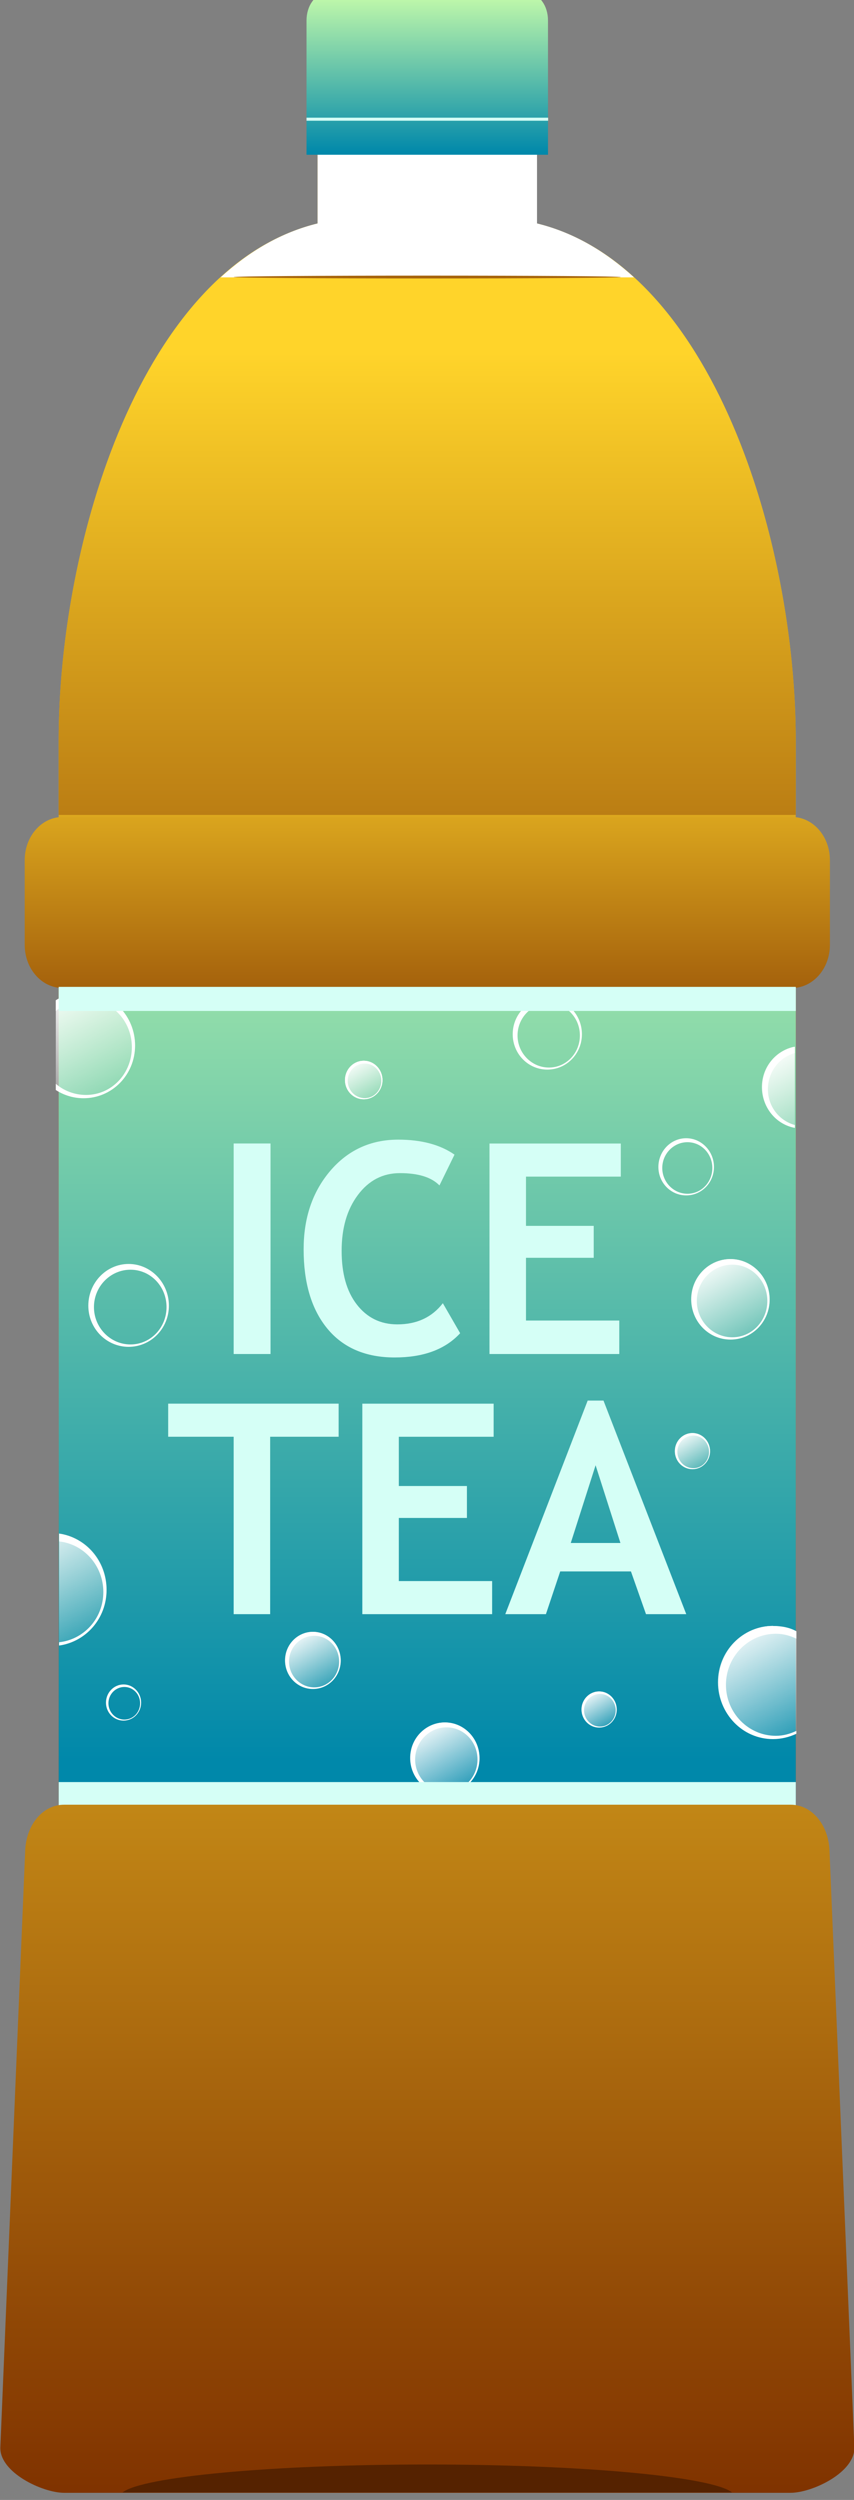 <?xml version="1.0" encoding="utf-8"?>
<svg viewBox="725.403 452.666 64.341 188.308" width="64.341" height="188.308" xmlns="http://www.w3.org/2000/svg" xmlns:xlink="http://www.w3.org/1999/xlink">
  <rect x="725.403" y="452.666" width="64.341" height="188.308" fill="#808080" stroke="none"/>
  <defs>
    <linearGradient id="linearGradient76931" y2="1168.1" gradientUnits="userSpaceOnUse" x2="648.06" gradientTransform="matrix(.96 0 0 1 24.413 0)" y1="1323.5" x1="648.06" xlink:href="#linearGradient75146"/>
    <linearGradient id="linearGradient75146">
      <stop id="stop75148" style="stop-color:#803300" offset="0"/>
      <stop id="stop75150" style="stop-color:#ffd42a" offset="1"/>
    </linearGradient>
    <linearGradient id="linearGradient76933" y2="1175.7" gradientUnits="userSpaceOnUse" x2="648.06" gradientTransform="matrix(.96 0 0 1 24.413 0)" y1="1241.3" x1="648.06" xlink:href="#linearGradient75146"/>
    <linearGradient id="linearGradient77567" y2="1148" gradientUnits="userSpaceOnUse" x2="651.47" gradientTransform="matrix(.96 0 0 1 24.413 0)" y1="1160.6" x1="651.47" xlink:href="#linearGradient75235"/>
    <linearGradient id="linearGradient75235">
      <stop id="stop75237" style="stop-color:#0088aa" offset="0"/>
      <stop id="stop75239" style="stop-color:#ccffaa" offset="1"/>
    </linearGradient>
    <linearGradient id="linearGradient77569" y2="1201.9" gradientUnits="userSpaceOnUse" x2="639.5" gradientTransform="translate(-.047)" y1="1282.6" x1="639.5" xlink:href="#linearGradient75235"/>
    <linearGradient id="linearGradient76939" y2="1184.9" gradientUnits="userSpaceOnUse" x2="627.38" y1="1178.7" x1="623.82" xlink:href="#linearGradient16066"/>
    <linearGradient id="linearGradient16066">
      <stop id="stop16068" style="stop-color:#ffffff" offset="0"/>
      <stop id="stop16070" style="stop-color:#ffffff;stop-opacity:0" offset="1"/>
    </linearGradient>
    <linearGradient id="linearGradient76951" y2="1184.9" gradientUnits="userSpaceOnUse" x2="627.38" gradientTransform="matrix(1.59 0 0 1.59 -320.45 -654.22)" y1="1178.7" x1="623.82" xlink:href="#linearGradient16066"/>
    <linearGradient id="linearGradient76953" y2="1184.9" gradientUnits="userSpaceOnUse" x2="627.38" gradientTransform="matrix(1.59 0 0 1.59 -376.49 -661.29)" y1="1178.7" x1="623.82" xlink:href="#linearGradient16066"/>
    <linearGradient id="linearGradient76963" y2="1184.9" gradientUnits="userSpaceOnUse" x2="627.38" gradientTransform="matrix(1.49 0 0 1.49 -311.39 -584.28)" y1="1178.7" x1="623.82" xlink:href="#linearGradient16066"/>
    <linearGradient id="linearGradient76965" y2="1184.9" gradientUnits="userSpaceOnUse" x2="627.38" gradientTransform="matrix(1.164 0 0 1.164 -51.335 -195.59)" y1="1178.7" x1="623.82" xlink:href="#linearGradient16066"/>
    <linearGradient id="linearGradient76969" y2="1201.6" gradientUnits="userSpaceOnUse" x2="663.5" gradientTransform="matrix(.983 0 0 .98 10.121 24.365)" y1="1233.2" x1="663.5" xlink:href="#linearGradient75146"/>
    <linearGradient id="linearGradient76971" y2="1240.6" gradientUnits="userSpaceOnUse" x2="635.75" gradientTransform="matrix(1.008 0 0 1.035 -6.356 -46.245)" y1="1337.4" x1="635.75" xlink:href="#linearGradient75146"/>
  </defs>
  <g id="g75579" transform="matrix(0.97, 0, 0, 0.992, 129.443, -687.106)">
    <path id="path73024-8" d="m639.06 1158.9v7.031c-13.646 3.261-20.112 24.175-20.112 39.278v30.281 68.844 23.875c0 7.345 5.739 10 12.856 10h15.227 1.086 15.198c7.117 0 12.884-2.655 12.884-10v-23.875-68.844-30.281c0-15.103-6.466-36.017-20.112-39.278v-7.031h-7.971-1.086z" style="fill:url(#linearGradient76931)"/>
    <path id="path75189" style="fill:url(#linearGradient76933)" d="m631.55 1170c-8.516 7.562-12.603 23.19-12.603 35.188v5.656h57.252v-5.656c0-11.997-4.086-27.625-12.603-35.188h-32.046z"/>
    <path id="path73028-9" style="fill:#ffffff" d="m639.06 1158.9v7.031c-2.823 0.674-5.317 2.116-7.532 4.094h32.106c-2.215-1.977-4.709-3.419-7.532-4.094v-7.031h-7.982-1.08-7.982z"/>
    <path id="path73032-8" d="m639.69 1148.5c-0.827 0-1.49 0.899-1.49 2.019v10.195h18.755v-10.195c0-1.12-0.664-2.019-1.49-2.019z" style="fill:url(#linearGradient77567)"/>
    <path id="path73052-5" style="fill:#a7650d" d="m662.61 1170c0 0.06-6.731 0.108-15.035 0.108-8.304 0-15.035-0.048-15.035-0.108 0-0.06 6.731-0.108 15.035-0.108 8.304 0 15.035 0.049 15.035 0.108z"/>
    <path id="path73038-8" style="fill:url(#linearGradient77569)" d="m618.95 1223.9v17.039 44.89h0.54 56.171 0.54v-44.89-17.039c-0.336 0.146-0.695 0.213-1.08 0.213h-55.091c-0.385 0-0.744-0.066-1.08-0.213z"/>
    <g id="g75498" transform="translate(-.047)">
      <g id="g75271" transform="translate(23.335 48.79)">
        <path id="path75254" style="fill:url(#linearGradient76939)" transform="translate(0 52.362)" d="m628.35 1181.3c0 1.489-1.207 2.696-2.696 2.696-1.489 0-2.696-1.207-2.696-2.696 0-1.489 1.207-2.696 2.696-2.696 1.489 0 2.696 1.207 2.696 2.696z"/>
        <path id="path75264" style="fill:#ffffff" transform="translate(0 52.362)" d="m625.66 1178.6c-1.489 0-2.688 1.23-2.688 2.719 0 1.489 1.199 2.687 2.688 2.687s2.688-1.199 2.688-2.687c0-1.489-1.199-2.719-2.688-2.719zm0.125 0.375c1.342 0 2.406 1.095 2.406 2.438s-1.064 2.438-2.406 2.438c-1.342 0-2.438-1.095-2.438-2.438s1.095-2.438 2.438-2.438z"/>
      </g>
      <g id="g75275" transform="matrix(.803 0 0 .803 165.33 246.93)">
        <path id="path75277" style="fill:url(#linearGradient76939)" transform="translate(0 52.362)" d="m628.35 1181.3c0 1.489-1.207 2.696-2.696 2.696-1.489 0-2.696-1.207-2.696-2.696 0-1.489 1.207-2.696 2.696-2.696 1.489 0 2.696 1.207 2.696 2.696z"/>
        <path id="path75279" d="m625.66 1178.6c-1.489 0-2.688 1.23-2.688 2.719 0 1.489 1.199 2.687 2.688 2.687s2.688-1.199 2.688-2.687c0-1.489-1.199-2.719-2.688-2.719zm0.125 0.375c1.342 0 2.406 1.095 2.406 2.438s-1.064 2.438-2.406 2.438c-1.342 0-2.438-1.095-2.438-2.438s1.095-2.438 2.438-2.438z" style="fill:#ffffff" transform="translate(0 52.362)"/>
      </g>
      <g id="g75283" transform="matrix(.803 0 0 .803 136.34 284.41)">
        <path id="path75285" style="fill:url(#linearGradient76939)" transform="translate(0 52.362)" d="m628.35 1181.3c0 1.489-1.207 2.696-2.696 2.696-1.489 0-2.696-1.207-2.696-2.696 0-1.489 1.207-2.696 2.696-2.696 1.489 0 2.696 1.207 2.696 2.696z"/>
        <path id="path75287" style="fill:#ffffff" d="m625.66 1178.6c-1.489 0-2.688 1.23-2.688 2.719 0 1.489 1.199 2.687 2.688 2.687s2.688-1.199 2.688-2.687c0-1.489-1.199-2.719-2.688-2.719zm0.125 0.375c1.342 0 2.406 1.095 2.406 2.438s-1.064 2.438-2.406 2.438c-1.342 0-2.438-1.095-2.438-2.438s1.095-2.438 2.438-2.438z" transform="translate(0 52.362)"/>
      </g>
      <g id="g75291" transform="matrix(.508 0 0 .508 306.2 651.54)">
        <path id="path75293" style="fill:url(#linearGradient76939)" transform="translate(0 52.362)" d="m628.35 1181.3c0 1.489-1.207 2.696-2.696 2.696-1.489 0-2.696-1.207-2.696-2.696 0-1.489 1.207-2.696 2.696-2.696 1.489 0 2.696 1.207 2.696 2.696z"/>
        <path id="path75295" d="m625.66 1178.6c-1.489 0-2.688 1.23-2.688 2.719 0 1.489 1.199 2.687 2.688 2.687s2.688-1.199 2.688-2.687c0-1.489-1.199-2.719-2.688-2.719zm0.125 0.375c1.342 0 2.406 1.095 2.406 2.438s-1.064 2.438-2.406 2.438c-1.342 0-2.438-1.095-2.438-2.438s1.095-2.438 2.438-2.438z" style="fill:#ffffff" transform="translate(0 52.362)"/>
      </g>
      <g id="g75299" transform="matrix(.508 0 0 .508 350.39 632.45)">
        <path id="path75301" style="fill:url(#linearGradient76939)" transform="translate(0 52.362)" d="m628.35 1181.3c0 1.489-1.207 2.696-2.696 2.696-1.489 0-2.696-1.207-2.696-2.696 0-1.489 1.207-2.696 2.696-2.696 1.489 0 2.696 1.207 2.696 2.696z"/>
        <path id="path75303" style="fill:#ffffff" d="m625.66 1178.6c-1.489 0-2.688 1.23-2.688 2.719 0 1.489 1.199 2.687 2.688 2.687s2.688-1.199 2.688-2.687c0-1.489-1.199-2.719-2.688-2.719zm0.125 0.375c1.342 0 2.406 1.095 2.406 2.438s-1.064 2.438-2.406 2.438c-1.342 0-2.438-1.095-2.438-2.438s1.095-2.438 2.438-2.438z" transform="translate(0 52.362)"/>
      </g>
      <g id="g75307" transform="translate(31.289 -6.187)">
        <path id="path75309" style="fill:url(#linearGradient76939)" transform="translate(0 52.362)" d="m628.35 1181.3c0 1.489-1.207 2.696-2.696 2.696-1.489 0-2.696-1.207-2.696-2.696 0-1.489 1.207-2.696 2.696-2.696 1.489 0 2.696 1.207 2.696 2.696z"/>
        <path id="path75311" d="m625.66 1178.6c-1.489 0-2.688 1.23-2.688 2.719 0 1.489 1.199 2.687 2.688 2.687s2.688-1.199 2.688-2.687c0-1.489-1.199-2.719-2.688-2.719zm0.125 0.375c1.342 0 2.406 1.095 2.406 2.438s-1.064 2.438-2.406 2.438c-1.342 0-2.438-1.095-2.438-2.438s1.095-2.438 2.438-2.438z" style="fill:#ffffff" transform="translate(0 52.362)"/>
      </g>
      <g id="g75315" transform="matrix(1.59 0 0 1.59 -320.45 -685.12)">
        <path id="path75317" d="m674.44 1220c-2.368 0-4.281 1.914-4.281 4.281 0 2.368 1.914 4.281 4.281 4.281 0.642 0 1.266-0.122 1.812-0.375v-7.781c-0.55-0.2-1.17-0.4-1.81-0.4z" style="fill:url(#linearGradient76951)" transform="matrix(.629 0 0 .629 201.52 463.78)"/>
        <path id="path75319" d="m674.44 1220c-2.368 0-4.25 1.945-4.25 4.312 0 2.367 1.882 4.281 4.25 4.281 0.643 0 1.267-0.154 1.812-0.406v-0.219c-0.487 0.227-1.018 0.375-1.594 0.375-2.134 0-3.875-1.741-3.875-3.875 0-2.134 1.741-3.875 3.875-3.875 0.576 0 1.107 0.148 1.594 0.375v-0.563c-0.55-0.3-1.17-0.4-1.81-0.4z" style="fill:#ffffff" transform="matrix(.629 0 0 .629 201.52 463.78)"/>
      </g>
      <g id="g75323" transform="matrix(1.59 0 0 1.59 -376.49 -692.19)">
        <path id="path75325" d="m619 1213v8.438c2.087-0.288 3.688-2.052 3.688-4.219 0-2.167-1.6-3.931-3.688-4.219z" style="fill:url(#linearGradient76953)" transform="matrix(.629 0 0 .629 236.76 468.22)"/>
        <path id="path75327" d="m619 1213v0.594c1.937 0.206 3.438 1.848 3.438 3.844 0 1.995-1.501 3.605-3.438 3.813v0.25c2.086-0.286 3.688-2.052 3.688-4.219 0-2.167-1.602-3.988-3.688-4.281z" style="fill:#ffffff" transform="matrix(.629 0 0 .629 236.76 468.22)"/>
      </g>
      <g id="g75331" transform="matrix(1.131 0 0 1.131 -36.445 -147.65)">
        <path id="path75333" style="fill:url(#linearGradient76939)" transform="translate(0 52.362)" d="m628.35 1181.3c0 1.489-1.207 2.696-2.696 2.696-1.489 0-2.696-1.207-2.696-2.696 0-1.489 1.207-2.696 2.696-2.696 1.489 0 2.696 1.207 2.696 2.696z"/>
        <path id="path75335" style="fill:#ffffff" d="m625.66 1178.6c-1.489 0-2.688 1.23-2.688 2.719 0 1.489 1.199 2.687 2.688 2.687s2.688-1.199 2.688-2.687c0-1.489-1.199-2.719-2.688-2.719zm0.125 0.375c1.342 0 2.406 1.095 2.406 2.438s-1.064 2.438-2.406 2.438c-1.342 0-2.438-1.095-2.438-2.438s1.095-2.438 2.438-2.438z" transform="translate(0 52.362)"/>
      </g>
      <g id="g75339" transform="matrix(1.164 0 0 1.164 -103.84 -187.9)">
        <path id="path75341" style="fill:url(#linearGradient76939)" transform="translate(0 52.362)" d="m628.35 1181.3c0 1.489-1.207 2.696-2.696 2.696-1.489 0-2.696-1.207-2.696-2.696 0-1.489 1.207-2.696 2.696-2.696 1.489 0 2.696 1.207 2.696 2.696z"/>
        <path id="path75343" d="m625.66 1178.6c-1.489 0-2.688 1.23-2.688 2.719 0 1.489 1.199 2.687 2.688 2.687s2.688-1.199 2.688-2.687c0-1.489-1.199-2.719-2.688-2.719zm0.125 0.375c1.342 0 2.406 1.095 2.406 2.438s-1.064 2.438-2.406 2.438c-1.342 0-2.438-1.095-2.438-2.438s1.095-2.438 2.438-2.438z" style="fill:#ffffff" transform="translate(0 52.362)"/>
      </g>
      <g id="g75347" transform="matrix(.541 0 0 .541 304.21 563.56)">
        <path id="path75349" style="fill:url(#linearGradient76939)" transform="translate(0 52.362)" d="m628.35 1181.3c0 1.489-1.207 2.696-2.696 2.696-1.489 0-2.696-1.207-2.696-2.696 0-1.489 1.207-2.696 2.696-2.696 1.489 0 2.696 1.207 2.696 2.696z"/>
        <path id="path75351" style="fill:#ffffff" d="m625.66 1178.6c-1.489 0-2.688 1.23-2.688 2.719 0 1.489 1.199 2.687 2.688 2.687s2.688-1.199 2.688-2.687c0-1.489-1.199-2.719-2.688-2.719zm0.125 0.375c1.342 0 2.406 1.095 2.406 2.438s-1.064 2.438-2.406 2.438c-1.342 0-2.438-1.095-2.438-2.438s1.095-2.438 2.438-2.438z" transform="translate(0 52.362)"/>
      </g>
      <g id="g75355" transform="matrix(.541 0 0 .541 304.21 563.56)">
        <path id="path75357" style="fill:url(#linearGradient76939)" transform="translate(0 52.362)" d="m628.35 1181.3c0 1.489-1.207 2.696-2.696 2.696-1.489 0-2.696-1.207-2.696-2.696 0-1.489 1.207-2.696 2.696-2.696 1.489 0 2.696 1.207 2.696 2.696z"/>
        <path id="path75359" d="m625.66 1178.6c-1.489 0-2.688 1.23-2.688 2.719 0 1.489 1.199 2.687 2.688 2.687s2.688-1.199 2.688-2.687c0-1.489-1.199-2.719-2.688-2.719zm0.125 0.375c1.342 0 2.406 1.095 2.406 2.438s-1.064 2.438-2.406 2.438c-1.342 0-2.438-1.095-2.438-2.438s1.095-2.438 2.438-2.438z" style="fill:#ffffff" transform="translate(0 52.362)"/>
      </g>
      <g id="g75363" transform="matrix(1.49 0 0 1.49 -311.39 -609.97)">
        <path id="path75365" d="m621.16 1172.4c-0.792 0-1.534 0.229-2.156 0.625v6.812c0.622 0.395 1.364 0.625 2.156 0.625 2.219 0 4-1.812 4-4.031 0-2.219-1.781-4.031-4-4.031z" style="fill:url(#linearGradient76963)" transform="matrix(.671 0 0 .671 208.92 444.37)"/>
        <path id="path75367" d="m621.16 1172.4c-0.792 0-1.536 0.223-2.156 0.625v0.812c0.633-0.535 1.453-0.875 2.344-0.875 2.001 0 3.562 1.625 3.562 3.625s-1.562 3.625-3.562 3.625c-0.887 0-1.712-0.312-2.344-0.844v0.469c0.62 0.394 1.364 0.625 2.156 0.625 2.219 0 4-1.781 4-4 0-2.219-1.781-4.062-4-4.062z" style="fill:#ffffff" transform="matrix(.671 0 0 .671 208.92 444.37)"/>
      </g>
      <g id="g75371" transform="matrix(1.164 0 0 1.164 -51.335 -204.17)">
        <path id="path75373" d="m676.19 1176.2c-1.43 0.292-2.5 1.546-2.5 3.062 0 1.537 1.104 2.824 2.562 3.094v-6.156h-0.062z" style="fill:url(#linearGradient76965)" transform="matrix(.859 0 0 .859 44.108 220.42)"/>
        <path id="path75375" d="m676.19 1176.2c-1.428 0.298-2.469 1.577-2.469 3.094 0 1.537 1.074 2.794 2.531 3.062v-0.219c-1.212-0.323-2.094-1.408-2.094-2.719s0.882-2.427 2.094-2.75v-0.469h-0.062z" style="fill:#ffffff" transform="matrix(.859 0 0 .859 44.108 220.42)"/>
      </g>
      <g id="g75379" transform="matrix(.508 0 0 .508 343.14 652.07)">
        <path id="path75381" style="fill:url(#linearGradient76939)" transform="translate(0 52.362)" d="m628.35 1181.3c0 1.489-1.207 2.696-2.696 2.696-1.489 0-2.696-1.207-2.696-2.696 0-1.489 1.207-2.696 2.696-2.696 1.489 0 2.696 1.207 2.696 2.696z"/>
        <path id="path75383" d="m625.66 1178.6c-1.489 0-2.688 1.23-2.688 2.719 0 1.489 1.199 2.687 2.688 2.687s2.688-1.199 2.688-2.687c0-1.489-1.199-2.719-2.688-2.719zm0.125 0.375c1.342 0 2.406 1.095 2.406 2.438s-1.064 2.438-2.406 2.438c-1.342 0-2.438-1.095-2.438-2.438s1.095-2.438 2.438-2.438z" style="fill:#ffffff" transform="translate(0 52.362)"/>
      </g>
    </g>
    <path id="path73034-0" d="m638.2 1157.9v0.23h18.766v-0.23h-18.766z" style="fill:#d5fff6"/>
    <path id="rect75180" style="fill:url(#linearGradient76969)" d="m619.26 1211h56.642c1.634 0 2.95 1.464 2.95 3.282v6.421c0 1.818-1.316 3.282-2.95 3.282h-56.642c-1.634 0-2.95-1.464-2.95-3.282v-6.421c0-1.818 1.316-3.282 2.95-3.282z"/>
    <path id="path73042-4" style="fill:#d5fff6" d="m618.95 1223.9v1.828h57.252v-1.828zm0 60.381v1.828h57.252v-1.828z"/>
    <path id="rect75182" style="fill:url(#linearGradient76971)" d="m619.37 1286h56.426c1.675 0 2.941 1.547 3.023 3.465l1.93 45.32c0.082 1.918-3.278 3.465-4.952 3.465h-56.426c-1.675 0-5.034-1.547-4.952-3.465l1.93-45.32c0.082-1.918 1.348-3.465 3.023-3.465z"/>
    <path id="path73036-3" style="fill:#552200" d="m647.58 1336.1c-12.164 0-22.162 0.932-23.675 2.125h22.807 1.736 22.807c-1.512-1.193-11.511-2.125-23.675-2.125z"/>
    <path id="text75245" style="fill:#d5fff6" d="m645.31 1235.5c-2.138 0-3.918 0.807-5.289 2.396-1.371 1.589-2.046 3.568-2.046 5.932 0 2.538 0.605 4.551 1.841 6.02 1.236 1.469 2.998 2.192 5.231 2.192s3.928-0.612 5.085-1.841l-1.344-2.279c-0.851 1.076-2.03 1.607-3.536 1.607-1.317 0-2.367-0.516-3.156-1.52-0.789-1.004-1.169-2.353-1.169-4.062s0.406-3.121 1.257-4.237c0.851-1.117 1.942-1.666 3.273-1.666 1.404 0 2.436 0.302 3.068 0.935l1.169-2.338c-1.098-0.749-2.55-1.14-4.383-1.14zm-12.77 0.292v15.985h2.864v-15.985h-2.864zm19.871 0v15.985h10.082v-2.542h-7.247v-4.763h5.26v-2.425h-5.26v-3.74h7.364v-2.513h-10.199zm7.627 19.521-6.4 16.218h3.156l1.11-3.244h5.494l1.169 3.244h3.127l-6.429-16.218h-1.227zm-32.583 0.234v2.513h5.085v13.472h2.835v-13.472h5.319v-2.513h-13.238zm15.079 0v15.985h10.082v-2.513h-7.247v-4.793h5.289v-2.425h-5.289v-3.74h7.364v-2.513h-10.199zm18.118 4.676 1.929 5.903h-3.857l1.929-5.903z"/>
  </g>
</svg>